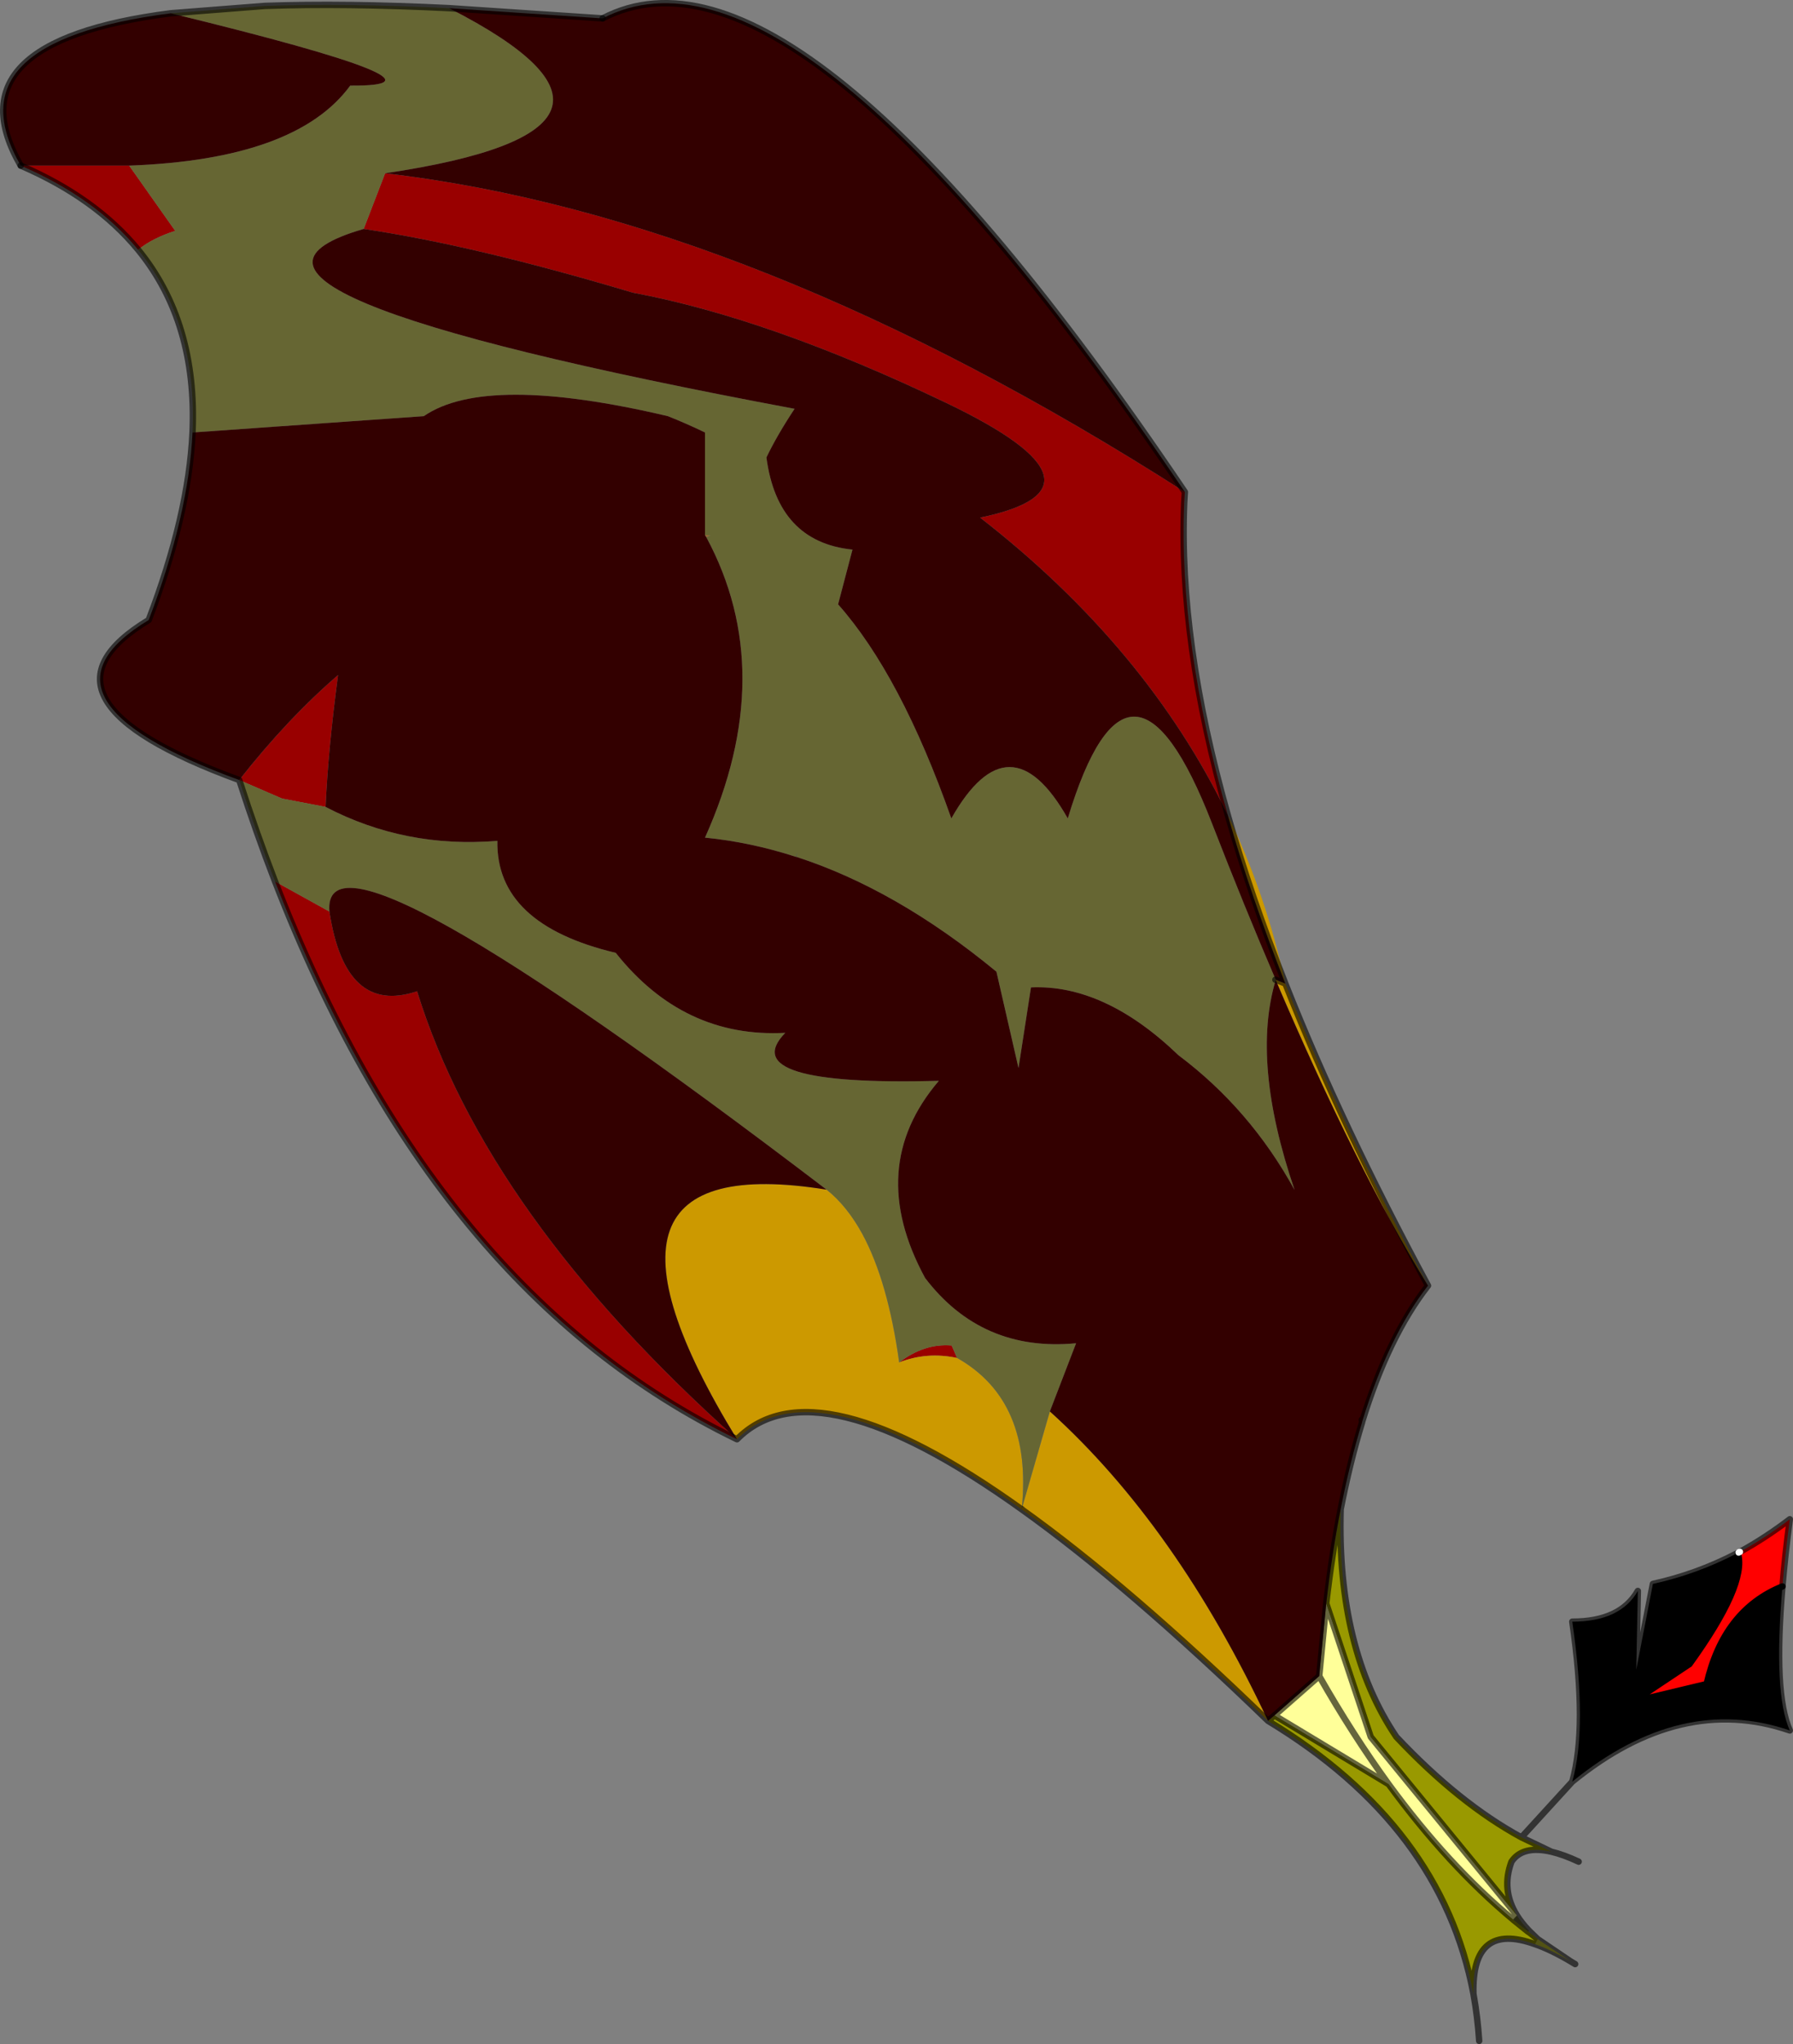 <svg viewBox="0 0 280.24 319.37" xmlns="http://www.w3.org/2000/svg" xmlns:xlink="http://www.w3.org/1999/xlink"><rect x="0" y="0" width="280.24" height="319.37" fill="#808080" stroke="none"/><use transform="translate(-.01 -.026)" width="280.25" height="319.4" xlink:href="#a"/><defs><g id="a"><path d="M326.75 167.6q-12.65-26.2-38.7-46.45 22.4-4.65-5.25-17.9T233.75 86Q209 78.6 191.7 76.05l3.35-8.7q57.6 6.7 125 49.8l-.1 1.65q-.9 21.7 6.8 48.8M177.85 178l8.5 4.7q2.45 16.25 13.7 12.45 10.85 35 50 70-47.25-22.85-72.2-87.15m97.55 75.15q3.9-3 8.2-2.65l.85 1.95q-4.75-1-9.05.7m-89.65-86.8-6.8-1.3-6.7-2.9q7.6-9.65 15.45-16.4-1.55 11.65-1.95 20.6m-29.3-87.05q-6.65-8.1-18.35-13.15h16.95l7.2 10.2q-3.5 1.1-5.8 2.95" fill="#900" fill-rule="evenodd" transform="translate(-134.85 -40.25)"/><path d="M334.25 193.35v.05l-.05-.05h.05m13.5 69.15-.05-.4.05.35v.05m-102.7-138.6h.85l-.65.3-.2-.3" fill="#963" fill-rule="evenodd" transform="translate(-134.85 -40.25)"/><path d="m334.25 193.35 1.5.6q-5.45-13.8-9-26.35 6 12.45 9 26.35l.1.25q8.7 21.95 22.2 46.95-11.2-18.25-23.8-47.75v-.05m-70.2 32.8q3.2 2.55 5.6 6.95 4 7.4 5.75 20.05 4.3-1.7 9.05-.7 11.85 6.7 10.1 23.6l4.4-15.25q19.8 17.9 34.1 48.35-21.9-21.2-38.5-33.05-32.4-23.2-44.5-10.95-28-45.75 14-39m30.5 49.95v-.05.05-.05.05" fill="#c90" fill-rule="evenodd" transform="translate(-134.85 -40.25)"/><path d="M406.6 282.85q.05-.1.2-.1 4-2.2 7.8-5.1-.75 5.7-1.15 10.5-9.2 3.7-11.85 15.25l-11.5 2.75 8.7-5.8.1-.05q8.95-12.4 7.6-17.25l.1-.2" fill="red" fill-rule="evenodd" transform="translate(-134.85 -40.25)"/><path d="M413.45 288.15q-1.45 16.75 1.15 22.5-17-5.85-34 8 2.4-8.5 0-25 7.5 0 10.25-4.8l-.25 12.3 2.6-13.4q6.85-1.5 13.1-4.75l.2.05q1.35 4.85-7.6 17.25l-.1.05-8.7 5.8 11.5-2.75q2.65-11.55 11.85-15.25" fill-rule="evenodd" transform="translate(-134.85 -40.25)"/><path d="M191.7 76.05q-32.5 9.4 67.35 28.1-2.75 4.15-4.4 7.6 1.75 13.2 13.45 14.4l-2.25 8.55q9.8 11.05 17.7 33.45 9.1-16.05 18.2 0 9.75-32.2 22.55.8 5.05 13 9.95 24.4h-.05l.05.05q-3.85 12.85 2.95 32.8-6.95-12.65-18.15-21.05-11.55-11.1-23.05-10.6l-1.95 12.6-3.45-15.05q-15.65-12.9-31.3-17.95l.2-.8-.25.8q-7.1-2.3-14.2-3 11.6-25.8.2-46.95l.65-.3h-.85v-16.05q-2.9-1.4-5.8-2.55-28.45-6.7-38.15 0l-36.15 2.55q.75-17.25-8.5-28.55 2.3-1.85 5.8-2.95l-7.2-10.2q26.1-.95 34.55-12.5 19 .15-28.05-11.3l14.7-1.15q12.5-.45 28.8.35 36.9 18.85-10 25.8l-3.35 8.7m182 266.05-2.3-1.85.55-.7q.75 1.2 1.9 2.4l-.15.15M186.35 182.7l-8.5-4.7q-2.95-7.65-5.6-15.85l6.7 2.9 6.8 1.3q12.45 6.5 26.85 5.3-.25 13.05 18.5 17.5 10.6 13.35 26.5 12.5-8.15 8.35 24 7.5-11.55 13.5-2.15 30.8 8.85 11.6 23.6 10.2l-4.1 10.65-4.4 15.25q1.75-16.9-10.1-23.6l-.85-1.95q-4.3-.35-8.2 2.65-1.75-12.65-5.75-20.05-2.4-4.4-5.6-6.95-79.2-60.35-77.7-43.45" fill="#663" fill-rule="evenodd" transform="translate(-134.85 -40.25)"/><path d="M371.35 340.2q-10.15-8.45-19.45-21.15l-17.85-10.75 7-6.15 1.1-11.35 6.95 20.85 22.85 27.9-.6.65m-19.45-21.15q-5.6-7.7-10.85-16.9 5.25 9.2 10.85 16.9" fill="#ff9" fill-rule="evenodd" transform="translate(-134.85 -40.25)"/><path d="m372.65 327.35 4.7 2.25q-4.5-1.05-6.25 1.55-1.65 4.4.85 8.4l-.55.7 2.3 1.85h.05l1.45 1.15-.4.8q-9.95-3.6-9.65 7.75-4.95-26.25-32.1-42.65l1-.85 17.85 10.75q9.3 12.7 19.45 21.15l.6-.65-22.85-27.9-6.95-20.85q.9-7.85 2.25-14.7-.6 21.75 8.7 35.55 9.8 10.4 19.55 15.7m-1.3 12.85.05.05-.05-.05" fill="#990" fill-rule="evenodd" transform="translate(-134.85 -40.25)"/><path d="m374.8 344.05.4-.8 5.1 3.45q-3.05-1.8-5.5-2.65" fill="#cc3" fill-rule="evenodd" transform="translate(-134.85 -40.25)"/><path d="M326.75 167.6q3.55 12.55 9 26.35l-1.5-.6q-4.9-11.4-9.95-24.4-12.8-33-22.55-.8-9.1-16.05-18.2 0-7.9-22.4-17.7-33.45l2.25-8.55q-11.7-1.2-13.45-14.4 1.65-3.45 4.4-7.6-99.85-18.7-67.35-28.1Q209 78.6 233.75 86q21.4 4 49.05 17.25t5.25 17.9q26.05 20.25 38.7 46.45m7.5 25.8q12.6 29.5 23.8 47.75-6.2 7.95-10.3 21.3l-.05-.35.05.4q-1.9 6.2-3.35 13.6-1.35 6.85-2.25 14.7l-1.1 11.35-7 6.15-1 .85q-14.3-30.45-34.1-48.35l4.1-10.65q-14.75 1.4-23.6-10.2-9.4-17.3 2.15-30.8-32.15.85-24-7.5-15.9.85-26.5-12.5-18.75-4.45-18.5-17.5-14.4 1.2-26.85-5.3.4-8.95 1.95-20.6-7.85 6.75-15.45 16.4-34.6-12.65-14.15-25 6.25-16.35 6.85-29.3l36.15-2.55q9.7-6.7 38.15 0 2.9 1.15 5.8 2.55v16.05l.2.3q11.4 21.15-.2 46.95 7.1.7 14.2 3h.05q15.65 5.05 31.3 17.95l3.45 15.05 1.95-12.6q11.5-.5 23.05 10.6 11.2 8.4 18.15 21.05-6.8-19.95-2.95-32.8M205.05 41.55l24 1.6q30.35-15.85 91 74-67.4-43.1-125-49.8 46.9-6.95 10-25.8m-18.7 141.15q-1.5-16.9 77.7 43.45-42-6.75-14 39-39.15-35-50-70-11.25 3.8-13.7-12.45M138.1 66.15q-11.2-19.35 23.45-23.8 47.05 11.45 28.05 11.3-8.45 11.55-34.55 12.5H138.1" fill="#300" fill-rule="evenodd" transform="translate(-134.85 -40.25)"/><path d="m259.25 174.15.25-.8-.2.8h-.05" fill="#333" fill-rule="evenodd" transform="translate(-134.85 -40.25)"/><path d="m334.25 193.35 1.5.6q-5.45-13.8-9-26.35m31.3 73.55q-13.5-25-22.2-46.95l-.1-.25m-1.55-.6h.05m72.55 89.4q4-2.2 7.8-5.1-.75 5.7-1.15 10.5-1.45 16.75 1.15 22.5-17-5.85-34 8l-7.95 8.7 4.7 2.25q1.9.45 4.25 1.55m-33.85-68.7-.05-.35.05.4v-.05q4.1-13.35 10.3-21.3m-10.3 21.35q-1.9 6.2-3.35 13.6-.6 21.75 8.7 35.55 9.8 10.4 19.55 15.7m-30.5-36.55q.9-7.85 2.25-14.7m36.2 42.55q2.4-8.5 0-25 7.5 0 10.25-4.8l-.25 12.3 2.6-13.4q6.85-1.5 13.1-4.75m-34.9 57.25 2.3 1.85m.15-.15q-1.15-1.2-1.9-2.4l-22.85-27.9-6.95-20.85-1.1 11.35q5.25 9.2 10.85 16.9l-17.85-10.75-1 .85q27.15 16.4 32.1 42.65-.3-11.35 9.65-7.75m-3.4-3.8-.05-.05q-10.15-8.45-19.45-21.15m23.3 24.2-1.45-1.15h-.05m.15-.15 1.35 1.3 5.1 3.45.75.45m-9.1-7.6q-2.5-4-.85-8.4 1.75-2.6 6.25-1.55m-43.3-21.3 7-6.15m25 57q-.25-3.8-.9-7.35m15.15-5.1q-3.05-1.8-5.5-2.65M229.05 43.15q30.35-15.85 91 74l-.1 1.65q-.9 21.7 6.8 48.8m-154.5-5.45q2.65 8.2 5.6 15.85 24.95 64.3 72.2 87.15m-77.8-103q-34.6-12.65-14.15-25 6.25-16.35 6.85-29.3.75-17.25-8.5-28.55-6.65-8.1-18.35-13.15M294.55 276.1v-.05.05q16.6 11.85 38.5 33.05m-38.5-33.05q-32.4-23.2-44.5-10.95" fill="none" stroke="#000" stroke-linecap="round" stroke-linejoin="round" stroke-opacity=".6" transform="translate(-134.85 -40.25)"/><path d="m406.5 283.05.1-.2m-.1.2q1.35 4.85-7.6 17.25l-.1.05-8.7 5.8 11.5-2.75q2.65-11.55 11.85-15.25" fill="none" stroke="#000" stroke-linecap="round" stroke-linejoin="round" transform="translate(-134.85 -40.25)"/><path d="M406.6 282.85q.05-.1.2-.1" fill="none" stroke="#fff" stroke-linecap="round" stroke-linejoin="round" transform="translate(-134.85 -40.25)"/><path d="m205.05 41.55 24 1.6m-67.5-.8 14.7-1.15q12.5-.45 28.8.35m-66.95 24.6q-11.2-19.35 23.45-23.8" fill="none" stroke="#000" stroke-linecap="round" stroke-linejoin="round" stroke-opacity=".6" transform="translate(-134.85 -40.25)"/></g></defs></svg>